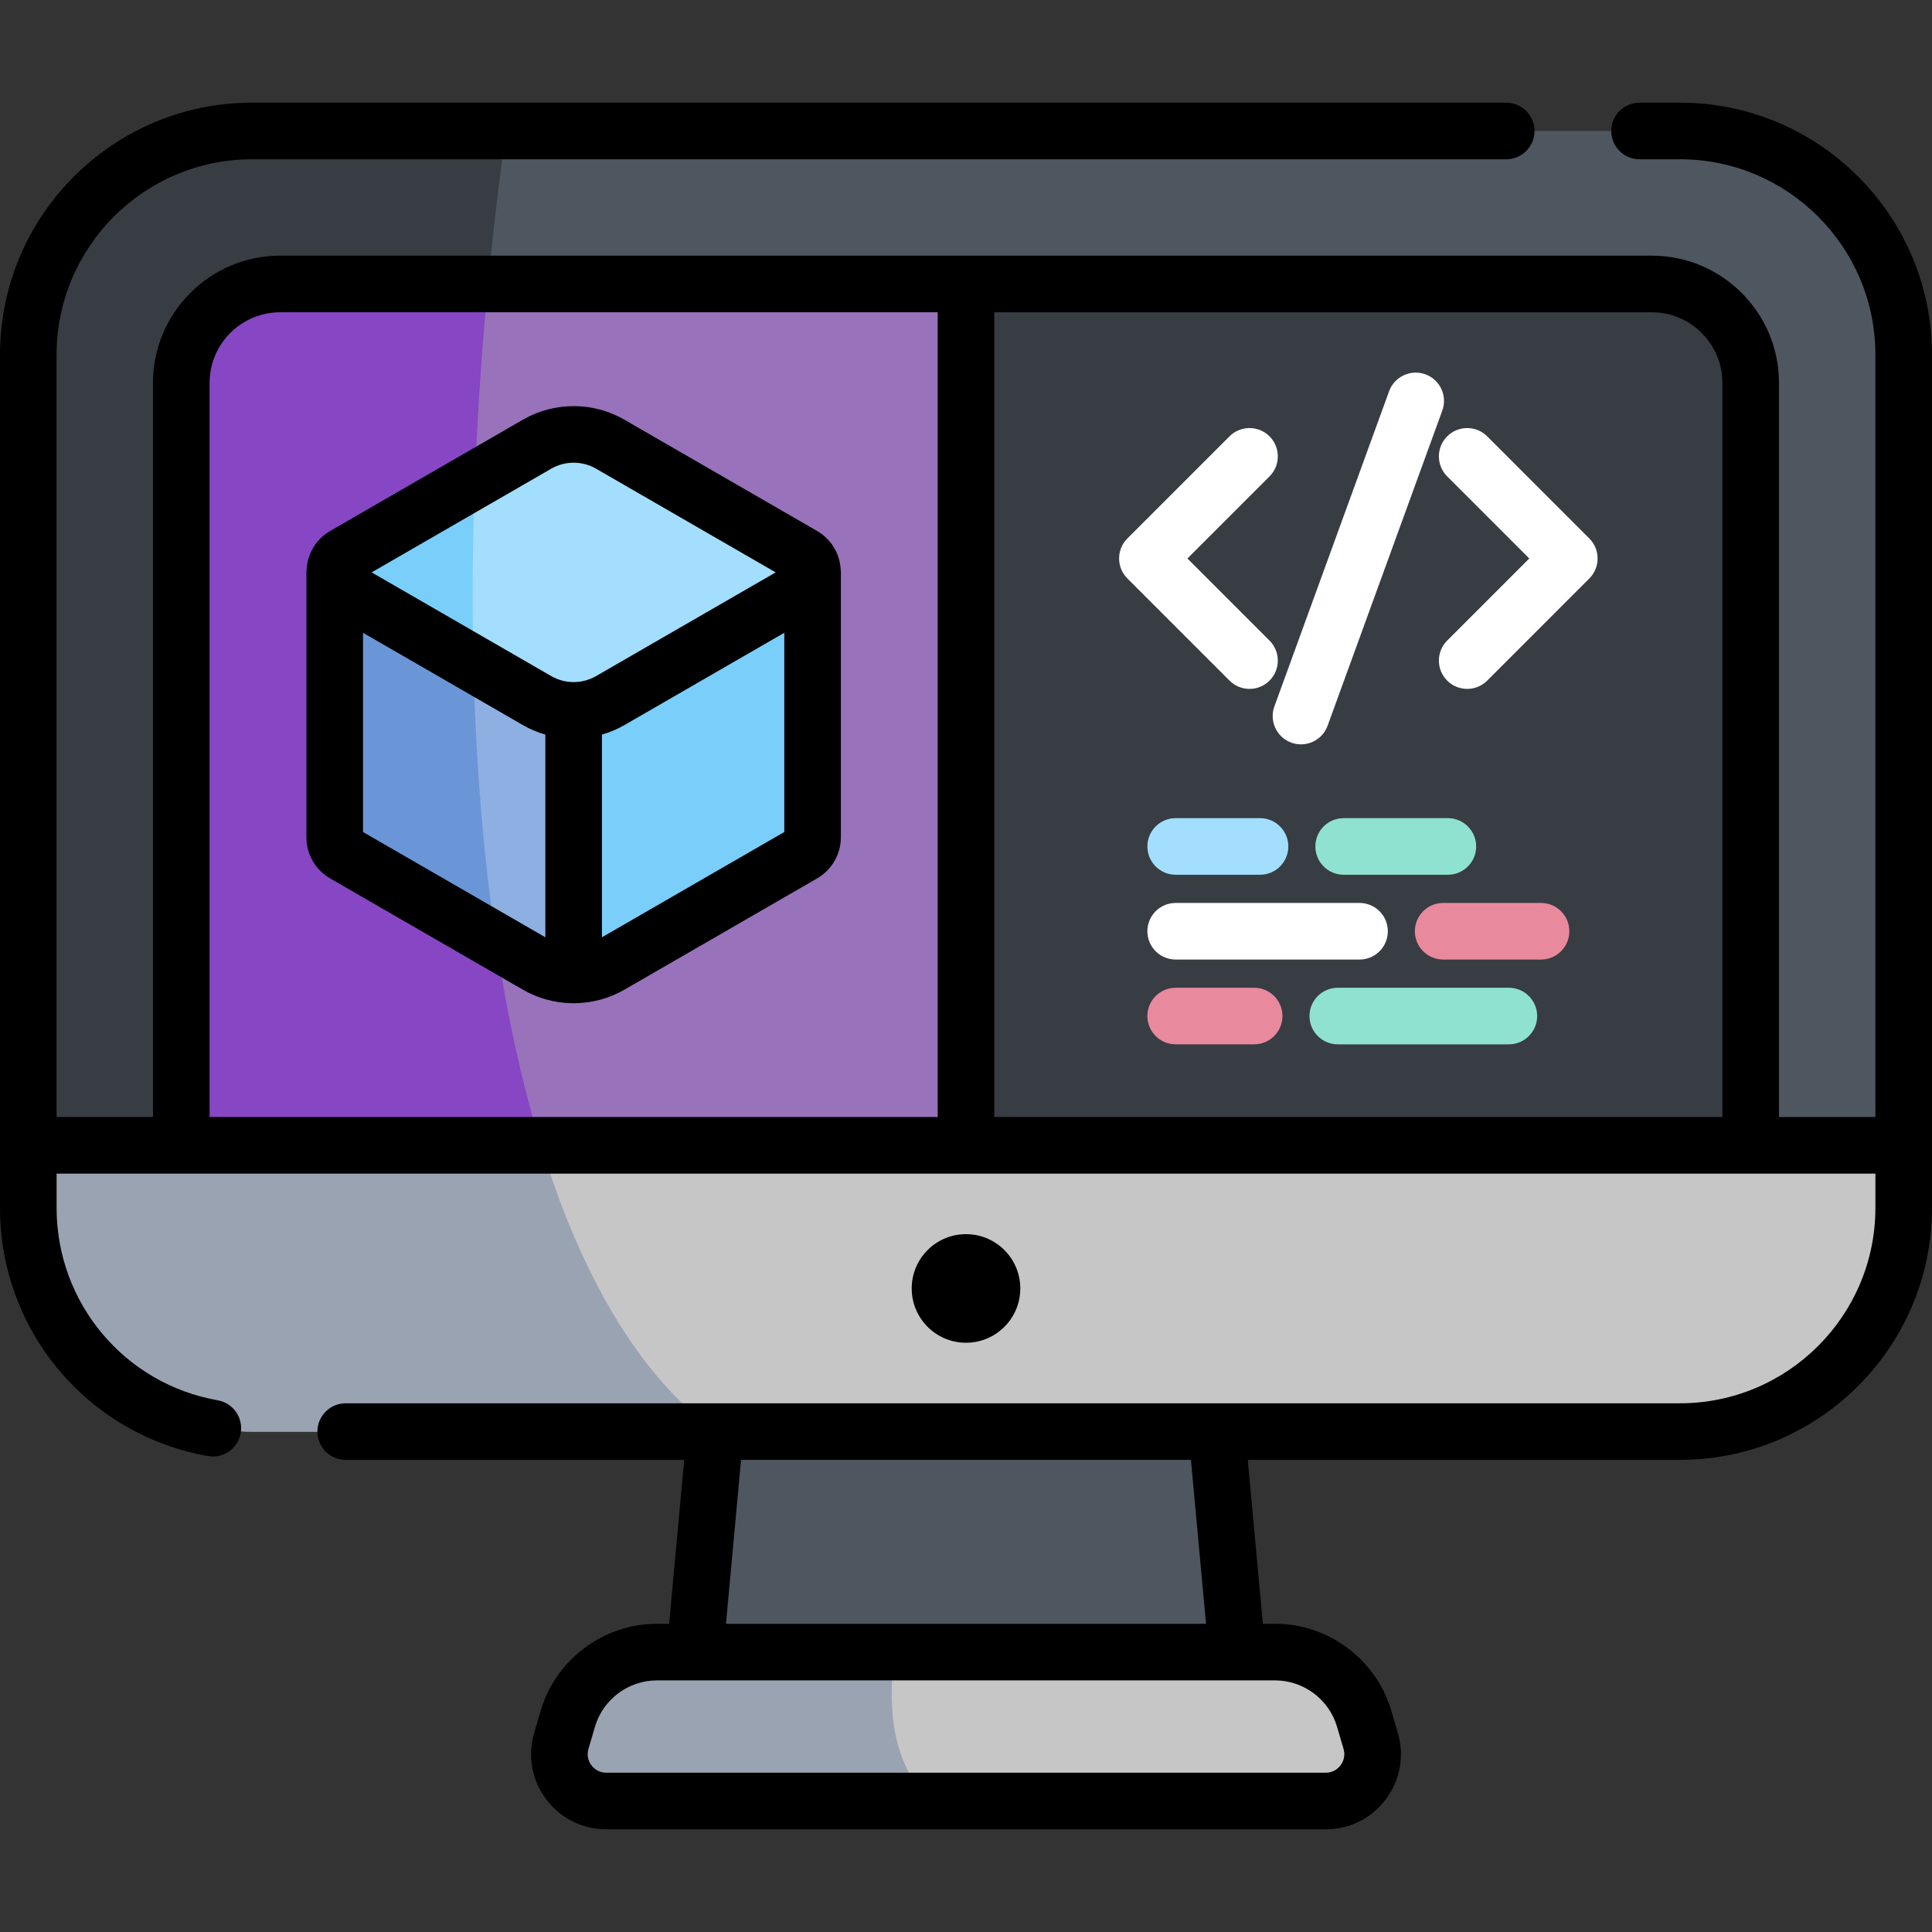 <svg xmlns="http://www.w3.org/2000/svg" xmlns:xlink="http://www.w3.org/1999/xlink" xmlns:svgjs="http://svgjs.com/svgjs" version="1.1" width="512" height="512" x="0" y="0" viewBox="0 0 512 512" style="enable-background:new 0 0 512 512" xml:space="preserve" class=""><rect x="0" y="0" width="512" height="512" fill="#333333" stroke="none"/><g><path xmlns="http://www.w3.org/2000/svg" d="m322.452 379.385h-132.904l-5.382 58.438h143.668z" fill="#4e5660" data-original="#4e5660" style=""/><path xmlns="http://www.w3.org/2000/svg" d="m351.315 477.29h-190.63c-8.302 0-14.272-7.981-11.928-15.945l1.733-5.889c3.077-10.455 12.673-17.633 23.571-17.633h163.877c10.898 0 20.494 7.178 23.571 17.633l1.733 5.889c2.346 7.965-3.625 15.945-11.927 15.945z" fill="#c6c6c6" data-original="#c6c6c6" style=""/><path xmlns="http://www.w3.org/2000/svg" d="m236.957 437.823h-62.896c-10.898 0-20.494 7.178-23.571 17.633l-1.733 5.889c-2.344 7.965 3.626 15.945 11.928 15.945h84.9c-8.134-10.928-10.601-20.795-8.628-39.467z" fill="#9aa3b1" data-original="#9aa3b1" style="" class=""/><path xmlns="http://www.w3.org/2000/svg" d="m445.222 379.385h-378.444c-32.738 0-59.278-26.54-59.278-59.278v-226.12c0-32.738 26.54-59.278 59.278-59.278h378.444c32.738 0 59.278 26.54 59.278 59.278v226.12c0 32.738-26.54 59.278-59.278 59.278z" fill="#4e5660" data-original="#4e5660" style=""/><path xmlns="http://www.w3.org/2000/svg" d="m66.778 34.71c-32.738 0-59.278 26.539-59.278 59.277v226.12c0 32.738 26.54 59.278 59.278 59.278h122.77c-62.191-46.07-75.947-197.444-55.451-344.676h-67.319z" fill="#383c43" data-original="#383c43" style="" class=""/><path xmlns="http://www.w3.org/2000/svg" d="m48.045 312.632v-211.169c0-14.475 11.734-26.209 26.209-26.209h363.493c14.475 0 26.209 11.734 26.209 26.209v211.169c0 14.475-11.734 26.209-26.209 26.209h-363.493c-14.475 0-26.209-11.734-26.209-26.209z" fill="#9873bb" data-original="#f7ef87" style="" class=""/><path xmlns="http://www.w3.org/2000/svg" d="m129.335 75.254h-55.081c-14.475 0-26.209 11.734-26.209 26.209v211.169c0 14.475 11.734 26.209 26.209 26.209h83.099c-30.244-59.511-37.935-160.086-28.018-263.587z" fill="#8746c3" data-original="#efd176" style="" class=""/><path xmlns="http://www.w3.org/2000/svg" d="m437.746 75.254h-181.746v263.587h181.746c14.475 0 26.209-11.734 26.209-26.209v-211.169c.001-14.475-11.734-26.209-26.209-26.209z" fill="#383c43" data-original="#383c43" style="" class=""/><path xmlns="http://www.w3.org/2000/svg" d="m7.5 303.52v16.587c0 32.738 26.54 59.278 59.278 59.278h378.444c32.738 0 59.278-26.54 59.278-59.278v-16.587z" fill="#c6c6c6" data-original="#c6c6c6" style=""/><g xmlns="http://www.w3.org/2000/svg" fill="#fff"><path d="m331.135 182.564c-1.919 0-3.839-.732-5.303-2.196l-27.062-27.062c-2.929-2.93-2.929-7.678 0-10.607l27.062-27.062c2.929-2.928 7.678-2.928 10.606 0 2.929 2.93 2.929 7.678 0 10.607l-21.758 21.758 21.758 21.758c2.929 2.93 2.929 7.678 0 10.607-1.464 1.465-3.384 2.197-5.303 2.197z" fill="#ffffff" data-original="#ffffff" style=""/><path d="m388.821 182.564c-1.919 0-3.839-.732-5.303-2.196-2.929-2.93-2.929-7.678 0-10.607l21.758-21.758-21.758-21.758c-2.929-2.93-2.929-7.678 0-10.607 2.929-2.928 7.678-2.928 10.606 0l27.061 27.062c2.929 2.93 2.929 7.678 0 10.607l-27.061 27.062c-1.464 1.463-3.384 2.195-5.303 2.195z" fill="#ffffff" data-original="#ffffff" style=""/><path d="m344.778 197.263c-.852 0-1.718-.146-2.564-.454-3.893-1.417-5.899-5.721-4.483-9.613l30.398-83.517c1.416-3.893 5.718-5.896 9.613-4.482 3.892 1.417 5.899 5.721 4.482 9.613l-30.398 83.517c-1.108 3.044-3.985 4.936-7.048 4.936z" fill="#ffffff" data-original="#ffffff" style=""/></g><path xmlns="http://www.w3.org/2000/svg" d="m399.864 276.762h-45.338c-4.142 0-7.5-3.357-7.5-7.5s3.358-7.5 7.5-7.5h45.338c4.142 0 7.5 3.357 7.5 7.5 0 4.142-3.358 7.5-7.5 7.5z" fill="#8ee2cf" data-original="#8ee2cf" style="" class=""/><path xmlns="http://www.w3.org/2000/svg" d="m332.362 276.762h-20.796c-4.142 0-7.5-3.357-7.5-7.5s3.358-7.5 7.5-7.5h20.796c4.142 0 7.5 3.357 7.5 7.5 0 4.142-3.358 7.5-7.5 7.5z" fill="#e8899e" data-original="#e8899e" style=""/><path xmlns="http://www.w3.org/2000/svg" d="m408.39 254.29h-25.937c-4.142 0-7.5-3.357-7.5-7.5 0-4.142 3.358-7.5 7.5-7.5h25.937c4.142 0 7.5 3.358 7.5 7.5 0 4.143-3.358 7.5-7.5 7.5z" fill="#e8899e" data-original="#e8899e" style=""/><path xmlns="http://www.w3.org/2000/svg" d="m360.289 254.29h-48.723c-4.142 0-7.5-3.357-7.5-7.5 0-4.142 3.358-7.5 7.5-7.5h48.723c4.142 0 7.5 3.358 7.5 7.5 0 4.143-3.358 7.5-7.5 7.5z" fill="#ffffff" data-original="#ffffff" style=""/><path xmlns="http://www.w3.org/2000/svg" d="m383.701 231.818h-27.618c-4.142 0-7.5-3.357-7.5-7.5s3.358-7.5 7.5-7.5h27.618c4.142 0 7.5 3.357 7.5 7.5s-3.358 7.5-7.5 7.5z" fill="#8ee2cf" data-original="#8ee2cf" style="" class=""/><path xmlns="http://www.w3.org/2000/svg" d="m333.919 231.818h-22.353c-4.142 0-7.5-3.357-7.5-7.5s3.358-7.5 7.5-7.5h22.353c4.142 0 7.5 3.357 7.5 7.5s-3.358 7.5-7.5 7.5z" fill="#a3defe" data-original="#a3defe" style="" class=""/><path xmlns="http://www.w3.org/2000/svg" d="m215.345 221.813c0 1.756-.869 3.512-2.607 4.516l-51.033 29.464c-5.992 3.459-13.374 3.459-19.365 0l-51.033-29.464c-1.738-1.003-2.607-2.759-2.607-4.515v-70.122h126.645z" fill="#8eafe2" data-original="#8eafe2" style=""/><path xmlns="http://www.w3.org/2000/svg" d="m88.7 151.691v70.122c0 1.756.869 3.512 2.607 4.515l40.17 23.192c-4.483-30.037-6.482-63.178-6.2-97.83h-36.577z" fill="#6a96d7" data-original="#6a96d7" style="" class=""/><path xmlns="http://www.w3.org/2000/svg" d="m152.022 258.387c3.344 0 6.687-.865 9.683-2.595l51.033-29.464c1.738-1.004 2.607-2.76 2.607-4.516v-70.122h-63.323z" fill="#7acefa" data-original="#7acefa" style=""/><path xmlns="http://www.w3.org/2000/svg" d="m91.307 147.175 51.033-29.464c5.992-3.459 13.374-3.459 19.365 0l51.033 29.464c3.476 2.007 3.476 7.025 0 9.032l-51.033 29.464c-5.992 3.459-13.374 3.459-19.365 0l-51.033-29.464c-3.476-2.007-3.476-7.025 0-9.032z" fill="#a3defe" data-original="#a3defe" style="" class=""/><path xmlns="http://www.w3.org/2000/svg" d="m125.844 127.235-34.537 19.94c-3.476 2.007-3.476 7.025 0 9.032l34.155 19.719c-.377-15.872-.243-32.156.382-48.691z" fill="#7acefa" data-original="#7acefa" style=""/><path xmlns="http://www.w3.org/2000/svg" d="m7.5 320.107c0 32.738 26.54 59.278 59.278 59.278h122.77c-20.479-15.171-35.704-41.764-46.186-75.865h-135.862z" fill="#9aa3b1" data-original="#9aa3b1" style="" class=""/><path xmlns="http://www.w3.org/2000/svg" d="m270.388 341.453c0-7.947-6.442-14.388-14.388-14.388s-14.388 6.442-14.388 14.388 6.442 14.388 14.388 14.388 14.388-6.442 14.388-14.388zm174.834-314.243h-10.723c-4.142 0-7.5 3.357-7.5 7.5s3.358 7.5 7.5 7.5h10.723c28.55 0 51.778 23.228 51.778 51.777v202.033h-25.544v-194.557c0-18.587-15.122-33.709-33.709-33.709h-363.494c-18.587 0-33.709 15.122-33.709 33.709v194.557h-25.544v-202.033c0-28.55 23.228-51.777 51.778-51.777h332.378c4.142 0 7.5-3.357 7.5-7.5s-3.358-7.5-7.5-7.5h-332.378c-36.822 0-66.778 29.956-66.778 66.777v226.12c0 32.467 23.172 60.123 55.099 65.759.441.078.879.115 1.313.115 3.57 0 6.735-2.56 7.377-6.197.72-4.079-2.003-7.97-6.082-8.69-24.746-4.367-42.707-25.811-42.707-50.987v-9.088h33.025c.007 0 .013.001.019.001.007 0 .013-.001.019-.001h415.872c.007 0 .013.001.019.001.007 0 .013-.001.019-.001h33.027v9.088c0 28.55-23.228 51.777-51.778 51.777h-353.606c-4.142 0-7.5 3.357-7.5 7.5s3.358 7.5 7.5 7.5h89.71l-4.001 43.438h-3.264c-14.125 0-26.777 9.464-30.767 23.016l-1.733 5.889c-1.792 6.086-.639 12.489 3.161 17.569s9.618 7.993 15.962 7.993h190.631c6.344 0 12.162-2.913 15.962-7.993s4.952-11.483 3.161-17.568l-1.733-5.891c-3.989-13.551-16.641-23.015-30.767-23.015h-3.264l-4.001-43.438h114.548c36.821 0 66.778-29.956 66.778-66.777v-226.12c.001-36.821-29.956-66.777-66.777-66.777zm-196.722 268.81h-192.956v-194.557c0-10.316 8.393-18.709 18.709-18.709h174.247zm207.956 0h-192.956v-213.266h174.247c10.316 0 18.709 8.393 18.709 18.709zm-260.067 90.865h119.222l4.001 43.438h-127.224zm141.55 58.438c7.52 0 14.254 5.038 16.377 12.25l1.733 5.891c.607 2.061-.229 3.608-.782 4.348-.553.739-1.801 1.979-3.951 1.979h-190.631c-2.15 0-3.398-1.239-3.951-1.979-.553-.738-1.389-2.286-.782-4.349l1.733-5.889c2.124-7.213 8.858-12.251 16.377-12.251zm-250.382-212.5 51.032 29.464c3.953 2.283 8.361 3.462 12.792 3.567.212.018.425.032.641.032.217 0 .43-.014.642-.033 4.429-.105 8.839-1.286 12.79-3.567l51.031-29.463c3.982-2.297 6.359-6.414 6.359-11.012v-70.121c0-.304-.023-.602-.059-.897-.29-4.229-2.581-7.967-6.299-10.114l-51.033-29.464c-8.285-4.783-18.579-4.783-26.865 0l-51.031 29.465c-3.719 2.147-6.011 5.888-6.3 10.12-.035.291-.057.586-.057.887v.003.001 70.123c0 4.597 2.377 8.713 6.357 11.009zm120.288-12.331-48.323 27.899v-53.714c2.049-.593 4.045-1.422 5.933-2.512l42.39-24.473zm-61.756-96.286c3.66-2.113 8.206-2.112 11.866 0l47.605 27.484-47.605 27.484c-3.659 2.112-8.206 2.113-11.865 0l-47.605-27.484zm-49.889 43.486 42.39 24.473c1.888 1.09 3.884 1.92 5.933 2.513v53.714l-48.323-27.9z" fill="#000000" data-original="#000000" style="" class=""/></g></svg>